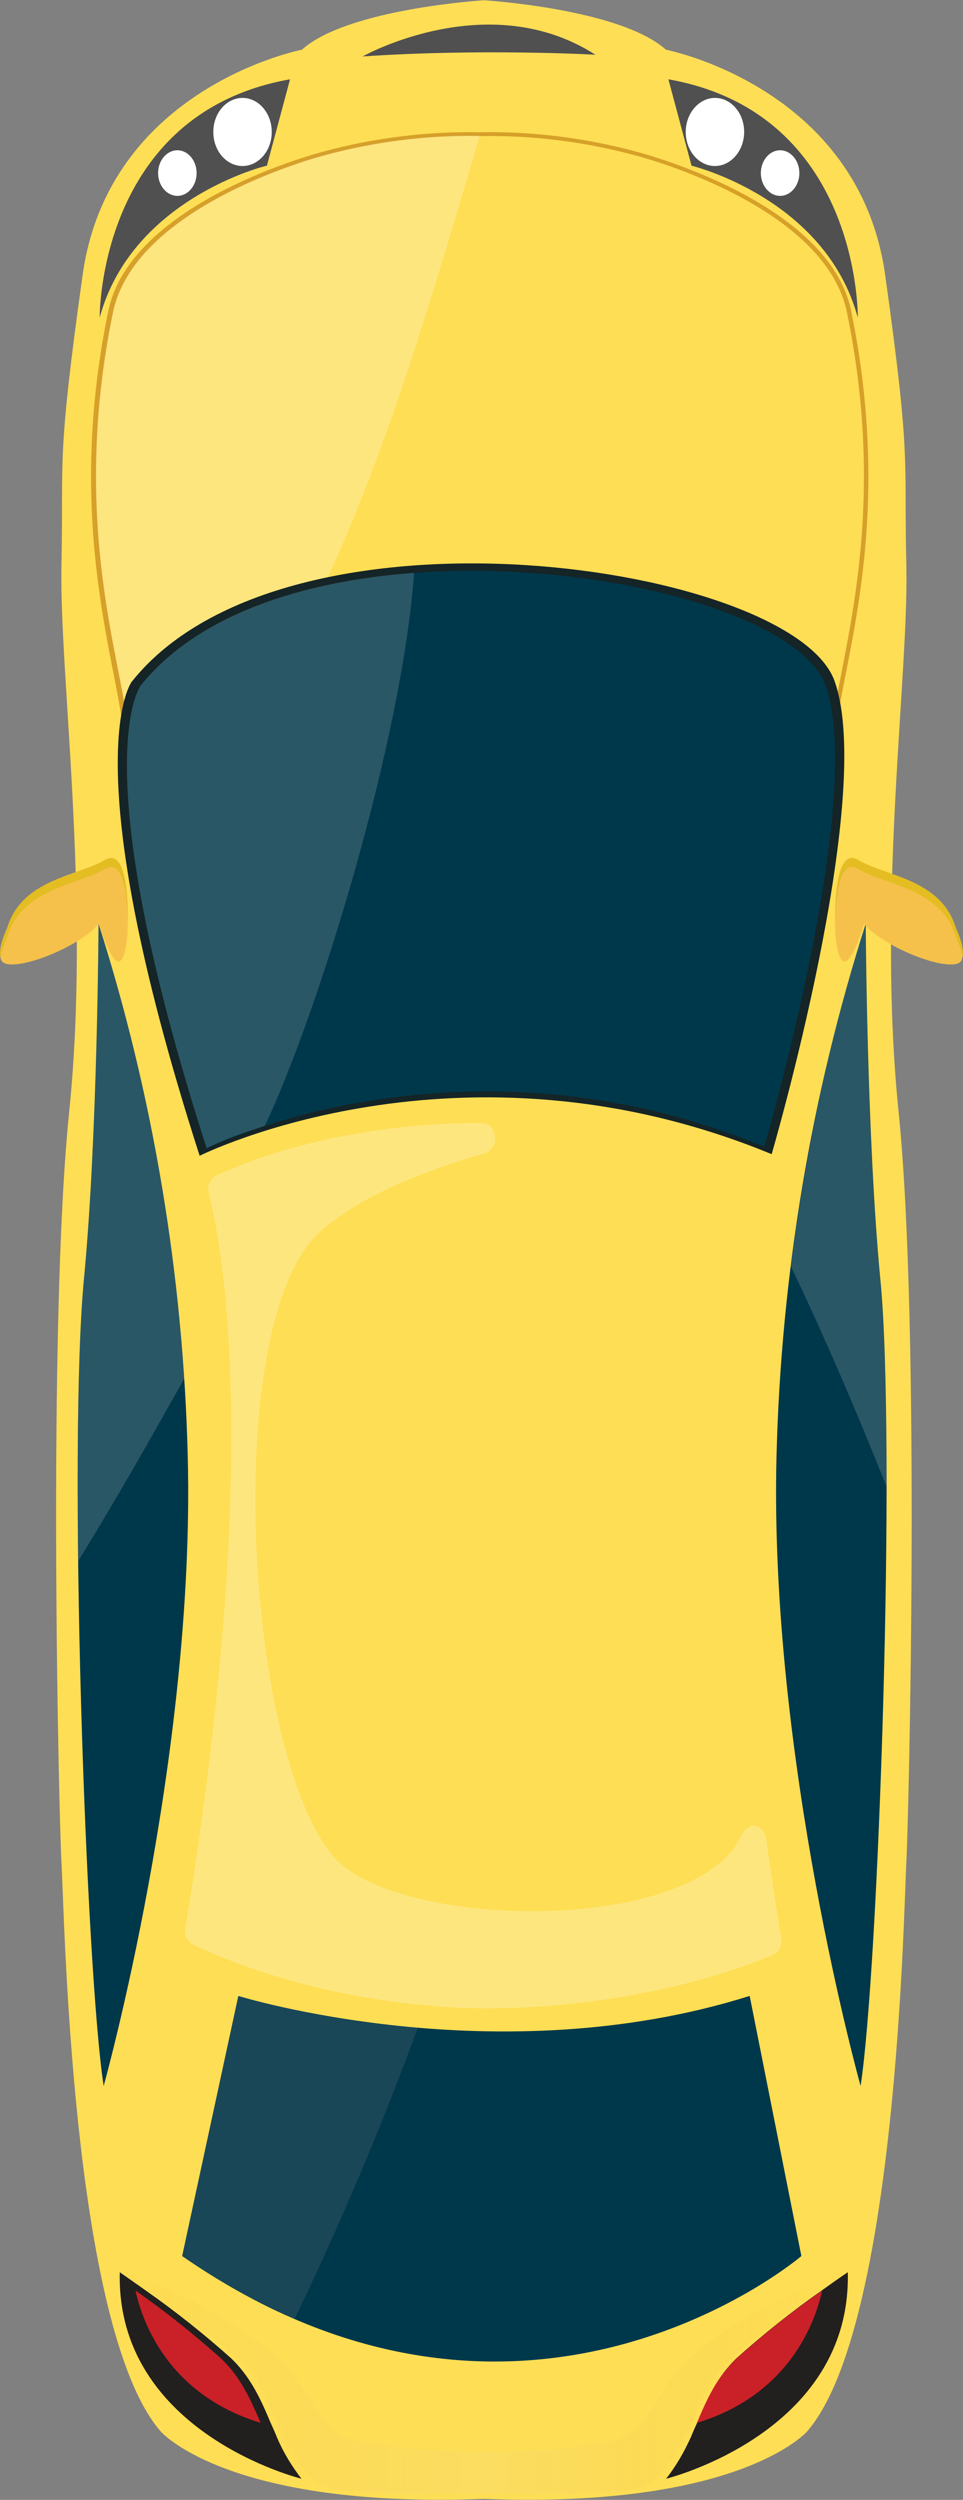 <?xml version="1.0" encoding="utf-8"?>
<!-- Generator: Adobe Illustrator 24.2.3, SVG Export Plug-In . SVG Version: 6.00 Build 0)  -->
<svg version="1.1" id="Layer_1" xmlns="http://www.w3.org/2000/svg" xmlns:xlink="http://www.w3.org/1999/xlink" x="0px" y="0px"
	 viewBox="0 0 300 778.4" style="enable-background:new 0 0 300 778.4;" xml:space="preserve">
<rect x="0" y="0" width="300" height="778.4" fill="#808080" stroke="none"/>
<style type="text/css">
	.st0{fill:#FAA859;}
	.st1{fill:#EF4849;}
	.st2{fill:#ED2324;}
	.st3{fill:#F48182;}
	.st4{fill:#00364D;}
	.st5{fill:#BD202E;}
	.st6{opacity:0.4;}
	.st7{fill:#02566E;}
	.st8{opacity:0.4;enable-background:new    ;}
	.st9{fill:#FFFAF1;}
	.st10{opacity:0.65;fill:url(#Rectangle_24586_2_);enable-background:new    ;}
	.st11{fill:#FEC769;}
	.st12{fill:#4EC9F5;}
	.st13{fill:#F15A2A;}
	.st14{fill:#4A1210;}
	.st15{opacity:0.3;}
	.st16{fill:#FFFFFF;}
	.st17{fill:#C1C1C5;}
	.st18{fill:url(#Path_2973_1_);}
	.st19{fill:url(#Path_2974_1_);}
	.st20{fill:#181415;}
	.st21{fill:#004D65;}
	.st22{fill:#00384B;}
	.st23{fill:#FFDD68;}
	.st24{fill:#FDCE2E;}
	.st25{fill:#242021;}
	.st26{clip-path:url(#SVGID_2_);}
	.st27{fill:#0C151A;}
	.st28{fill:#FEDE54;}
	.st29{fill:#505051;}
	.st30{fill:url(#Path_2823_1_);}
	.st31{fill:#E3BD22;}
	.st32{opacity:0.2;fill:#D0D2D3;enable-background:new    ;}
	.st33{opacity:0.1;fill:#FBCED0;enable-background:new    ;}
	.st34{opacity:0.3;fill:#FEF8E2;enable-background:new    ;}
	.st35{fill:url(#Path_2833_1_);}
	.st36{fill:#221F1F;}
	.st37{fill:#C92127;}
	.st38{fill:#D6A029;}
	.st39{fill:#152426;}
	.st40{fill:url(#Path_2845_1_);}
	.st41{fill:#3CB39E;}
	.st42{opacity:0.4;fill:#7BCCC3;enable-background:new    ;}
	.st43{opacity:0.81;fill:#55C1AF;enable-background:new    ;}
	.st44{fill:#59C2AF;}
	.st45{fill:#158772;}
	.st46{fill:#228E79;}
	.st47{fill:#1C1D1D;}
	.st48{fill:url(#Path_2652_1_);}
	.st49{opacity:0.3;fill:#D1EDF3;enable-background:new    ;}
	.st50{fill:#3ABBA2;}
	.st51{fill:#424143;}
	.st52{fill:none;}
	.st53{fill:#ED2024;}
	.st54{fill:#EF3E3D;}
	.st55{fill:url(#Path_2679_1_);}
	.st56{fill:#991B1E;}
	.st57{opacity:0.3;fill:#FFFFFF;enable-background:new    ;}
	.st58{fill:#F05050;}
	.st59{fill:#FDFEFE;}
	.st60{opacity:0.5;fill:#F38096;enable-background:new    ;}
	.st61{opacity:0.55;fill:#F38096;enable-background:new    ;}
	.st62{fill:#8F191C;}
	.st63{fill:#A3A3A3;}
	.st64{fill:#DCDBDB;}
	.st65{fill:#B6B6B6;}
	.st66{fill:#D2D2D1;}
	.st67{fill:#F6F6F6;}
	.st68{fill:url(#Path_2702_1_);}
	.st69{fill:url(#Path_2703_1_);}
	.st70{fill:#F48789;}
	.st71{fill:#4D4D4E;}
	.st72{fill:#EECAE0;}
	.st73{fill:#F287B6;}
	.st74{fill:#2B5766;}
	.st75{fill:#396B7B;}
	.st76{fill:#EBEBEB;}
</style>
<g id="Group_3713" transform="translate(-53.154 -54.819)">
	<path id="Path_2816" class="st28" d="M335.5,634.7c-0.8,14.4-2.9,144.9-30.9,177.2c0,0-20.7,24.1-100.7,21
		c-80,3.1-100.7-21-100.7-21c-28-32.3-30-162.8-30.9-177.2c-0.8-14.4-4.4-167,2.4-233.6c6.8-66.6-3.1-136.2-2.4-170.2
		s-1.6-32,6.6-90.5s68.3-70.1,68.3-70.1c14.2-12.8,56.7-15.4,56.7-15.4s42.5,2.6,56.7,15.4c0,0,60.1,11.6,68.3,70.1
		c8.2,58.5,5.8,56.4,6.6,90.5c0.8,34-9.2,103.6-2.4,170.2C339.9,467.7,336.3,620.3,335.5,634.7z"/>
	<g id="Group_3706" transform="translate(66.606 63.91)">
		<g id="Group_3704">
			<path id="Path_2817" class="st29" d="M17.6,89.8c0,0-0.6-63.6,59.3-74.2l-7.2,26.9C69.7,42.4,27.7,52.6,17.6,89.8z"/>
			<ellipse id="Ellipse_145" class="st16" cx="62.1" cy="32" rx="9.1" ry="10.6"/>
			<path id="Path_2818" class="st16" d="M47.8,44.8c0,3.9-2.7,7.1-6,7.1c-3.3,0-6-3.2-6-7.1c0-3.9,2.7-7.1,6-7.1c0,0,0,0,0,0
				C45.1,37.7,47.8,40.9,47.8,44.8z"/>
		</g>
		<g id="Group_3705" transform="translate(76.773)">
			<path id="Path_2819" class="st29" d="M177,89.8c0,0,0.9-63.6-59-74.2l7.2,26.9C125.2,42.5,166.9,52.6,177,89.8z"/>
			<path id="Path_2820" class="st16" d="M123.4,32c0,5.9,4.1,10.6,9.1,10.6c5,0,9.1-4.8,9.1-10.6c0-5.9-4.1-10.6-9.1-10.6
				c0,0,0,0,0,0C127.5,21.4,123.4,26.2,123.4,32L123.4,32z"/>
			<path id="Path_2821" class="st16" d="M146.8,44.8c0,3.9,2.7,7.1,6,7.1c3.3,0,6-3.2,6-7.1c0-3.9-2.7-7.1-6-7.1c0,0,0,0,0,0
				C149.5,37.7,146.8,40.9,146.8,44.8z"/>
		</g>
	</g>
	<path id="Path_2822" class="st29" d="M166.1,72.4c0,0,39.1-22,72.6-0.5C238.8,71.8,202.4,69.9,166.1,72.4z"/>
	<g id="Group_3707" transform="translate(53.154 153.392)">
		
			<linearGradient id="Path_2823_1_" gradientUnits="userSpaceOnUse" x1="-3381.792" y1="5498.789" x2="-3379.537" y2="5498.789" gradientTransform="matrix(17.261 0 0 -12.238 59241.988 67480.711)">
			<stop  offset="0" style="stop-color:#F5C14B"/>
			<stop  offset="0.222" style="stop-color:#F6C44B"/>
			<stop  offset="0.426" style="stop-color:#F9D04B"/>
			<stop  offset="0.48" style="stop-color:#FAD54B"/>
			<stop  offset="0.558" style="stop-color:#F9D652"/>
			<stop  offset="0.672" style="stop-color:#F9D867"/>
			<stop  offset="0.808" style="stop-color:#F7DC86"/>
			<stop  offset="0.961" style="stop-color:#F6E3B3"/>
			<stop  offset="0.985" style="stop-color:#F6E5BB"/>
		</linearGradient>
		<path id="Path_2823" class="st30" d="M39.7,192.3c0,0,1.6-28.2-7-23.1c-8.6,5.1-25.9,5.9-30.5,21.3c0,0-3.3,6.5-1.8,9.9
			c2,4.6,23.8-3.4,30.4-11.4C30.8,189,37.8,213.2,39.7,192.3z"/>
		<path id="Path_2824" class="st31" d="M2.2,193.3C6.7,178,24.1,177.1,32.7,172c5.9-3.5,7,8.8,7.1,16.8c0.1-7.4-0.4-23.5-7.1-19.6
			c-8.6,5.1-25.9,5.9-30.5,21.3c0,0-2.7,5.4-2,9C0.6,197.3,1.3,195.2,2.2,193.3z"/>
	</g>
	<g id="Group_3708" transform="translate(63.65 160.93)">
		<path id="Path_2825" class="st22" d="M20.2,181.5c0,0-0.3,66.1-4.5,110.2c-5.1,52.5,0.5,215.5,6.1,251.7c0,0,28.5-102,26.2-195.8
			C46.6,290.9,37.2,234.8,20.2,181.5z"/>
		<path id="Path_2826" class="st32" d="M20.2,181.5c0,0-0.3,66.1-4.5,110.2c-1.8,18.8-2.3,51.9-1.8,88.2
			c11.5-18.6,22.3-37.7,33.1-56.9C43.8,274.6,34.8,227,20.2,181.5z"/>
		<path id="Path_2827" class="st22" d="M259.2,181.5c0,0,0.3,66.1,4.5,110.2c5.1,52.5-0.5,215.5-6.1,251.7c0,0-28.5-102-26.2-195.8
			C232.8,290.9,242.2,234.8,259.2,181.5z"/>
		<path id="Path_2828" class="st32" d="M263.7,291.8c-4.3-44.1-4.5-110.2-4.5-110.2s-15.3,43.5-23.3,106.6
			c10.7,22.4,20.5,45.3,29.8,68.6C265.9,335.1,265.3,313.4,263.7,291.8z"/>
	</g>
	<path id="Path_2829" class="st22" d="M109.9,757.3l17.5-81c0,0,80.2,24.9,159.3,0l16.1,81C302.8,757.3,216.4,831.2,109.9,757.3z"/>
	<path id="Path_2830" class="st33" d="M127.4,676.3l-17.5,81c15.2,10.6,21.8,13.2,35,19.6c14.2-29.4,27-59.6,38.4-90.7
		C164.4,684.8,145.8,681.5,127.4,676.3z"/>
	<path id="Path_2831" class="st28" d="M289.5,422.5c-40.4-19.7-86.3-17.9-86.3-17.9s-45.8-1.8-86.3,17.9c0,0,22,61.5-6.2,233.4
		c-0.3,1.8,0.5,3.6,1.9,4.3c9,4.4,42.5,19.2,90.5,20.2c56.9,0,93.9-18.1,93.9-18.1C268.1,488.1,289.5,422.5,289.5,422.5z"/>
	<path id="Path_2832" class="st34" d="M284.4,625.8c-0.9,1.8-2,3.6-3.1,5.2c-0.1,0.2-0.3,0.4-0.4,0.5c-22.7,26-105.5,22.6-123.7,1.6
		c-27.7-31.9-35.6-166.8-4.3-194.8c11.8-10.6,30.8-18.4,51.5-24.5c2.1-0.6,3.4-3.2,2.9-5.7c-0.5-2.1-2.1-3.6-4-3.5l0,0
		c0,0-43.2-1.7-82.7,16.2c-1.9,0.9-3,3.4-2.4,5.7c4.2,16.2,16.7,82.3-7.3,228.6c-0.4,2.2,0.6,4.4,2.4,5.2c9.8,4.7,42.9,19,90,19.9
		c47.2,0,80.6-12.4,90.7-16.7c1.8-0.8,2.9-3,2.5-5.3c-1.8-10.8-3.3-21.1-4.7-31c-0.4-2.5-2.4-4.3-4.6-3.8
		C286,623.8,285,624.6,284.4,625.8z"/>
	<g id="Group_3709" transform="translate(165.895 153.393)">
		
			<linearGradient id="Path_2833_1_" gradientUnits="userSpaceOnUse" x1="-3502.441" y1="5498.782" x2="-3500.186" y2="5498.782" gradientTransform="matrix(17.259 0 0 -12.237 61178.477 67472.828)">
			<stop  offset="0" style="stop-color:#F5C14B"/>
			<stop  offset="0.222" style="stop-color:#F6C44B"/>
			<stop  offset="0.426" style="stop-color:#F9D04B"/>
			<stop  offset="0.48" style="stop-color:#FAD54B"/>
			<stop  offset="0.558" style="stop-color:#F9D652"/>
			<stop  offset="0.672" style="stop-color:#F9D867"/>
			<stop  offset="0.808" style="stop-color:#F7DC86"/>
			<stop  offset="0.961" style="stop-color:#F6E3B3"/>
			<stop  offset="0.985" style="stop-color:#F6E5BB"/>
		</linearGradient>
		<path id="Path_2833" class="st35" d="M147.5,192.3c0,0-1.6-28.2,7-23.1c8.6,5.1,25.9,5.9,30.5,21.3c0,0,3.3,6.5,1.8,9.9
			c-2,4.6-23.8-3.4-30.4-11.4C156.5,189,149.5,213.2,147.5,192.3z"/>
		<path id="Path_2834" class="st31" d="M185.1,193.3c-4.5-15.3-21.9-16.2-30.5-21.3c-5.9-3.5-7,8.8-7.1,16.8
			c-0.1-7.4,0.5-23.5,7.1-19.6c8.6,5.1,25.9,5.9,30.5,21.3c0,0,2.7,5.4,2,9C186.7,197.3,186,195.2,185.1,193.3z"/>
	</g>
	<g id="Group_3711" transform="translate(69.366 315.837)">
		<path id="Path_2835" class="st36" d="M28.5,451.7c0.2,0.2,0.5,0.3,0.7,0.5c9.3,6.5,18.2,13.6,26.7,21.2c6.1,5.9,9.2,12.9,12.2,20
			c0.7,1.5,1.4,3.1,2,4.6c2,4.7,4.6,8.9,7.6,12.8c0,0-57.8-14.2-56.6-64.3"/>
		<path id="Path_2836" class="st37" d="M65,493.4c-30-9.1-37.3-33.3-39-41.2c9.3,6.5,18.2,13.6,26.7,21.2
			C58.9,479.3,61.9,486.3,65,493.4z"/>
		<g id="Group_3710" transform="translate(73.698)">
			<path id="Path_2837" class="st36" d="M117.6,510.8c0,0,57.8-14.2,56.6-64.3c0,0-3,2-7.3,5.1c-0.2,0.2-0.5,0.3-0.7,0.5
				c-9.3,6.5-18.2,13.6-26.7,21.2c-6.1,5.9-9.2,12.9-12.2,20c-0.7,1.5-1.4,3.1-2,4.6C123.1,502.7,120.6,507,117.6,510.8z"/>
			<path id="Path_2838" class="st37" d="M127.2,493.4c30-9.1,37.3-33.3,39-41.2c-9.3,6.5-18.2,13.6-26.7,21.2
				C133.3,479.3,130.2,486.3,127.2,493.4z"/>
		</g>
	</g>
	<path id="Path_2839" class="st38" d="M318.3,151.6c-7.1-34.5-67.1-49.6-67.1-49.6c-15.9-4.3-32.3-6.3-48.6-6
		c-16.3-0.3-32.7,1.7-48.6,6c0,0-59.9,15.2-67.1,49.6c-13.9,67.2,3.4,111.3,4.7,132.2h221.9C314.9,262.9,332.2,218.9,318.3,151.6z"
		/>
	<path id="Path_2840" class="st28" d="M317,152.1c-7-34.1-66.3-49-66.3-49c-15.7-4.2-31.9-6.2-48-5.9c-16.2-0.3-32.3,1.7-48,5.9
		c0,0-59.2,15-66.3,49c-13.7,66.5,3.4,110,4.7,130.7h219.3C313.6,262.1,330.7,218.5,317,152.1z"/>
	<path id="Path_2841" class="st34" d="M202.6,97.1c-16.2-0.3-32.3,1.7-48,5.9c0,0-59.2,15-66.3,49c-13.7,66.5,3.4,110,4.7,130.7
		h36.6C163.9,227.2,180,173.5,202.6,97.1z"/>
	<g id="Group_3712" transform="translate(69.047 119.5)">
		<path id="Path_2842" class="st39" d="M46.3,295.2c0,0,81-40.6,178.2-0.5c0,0,32.5-111.1,19.6-147.3s-170.5-60.1-218.8,0
			C25.2,147.3,6.4,171.2,46.3,295.2z"/>
		<path id="Path_2843" class="st22" d="M48.5,292.9c0,0,79-39.6,173.7-0.5c0,0,31.7-108.3,19.1-143.6s-166.2-58.6-213.4,0
			C28,148.7,9.6,172,48.5,292.9z"/>
		<path id="Path_2844" class="st32" d="M28,148.7c0,0-18.4,23.3,20.5,144.2c0,0,3.9-2.5,18.1-7c16.7-35.3,42.8-120.2,46.5-172.2
			C78.4,116.2,45.7,126.7,28,148.7z"/>
	</g>
	
		<linearGradient id="Path_2845_1_" gradientUnits="userSpaceOnUse" x1="-3447.847" y1="5664.485" x2="-3445.418" y2="5664.485" gradientTransform="matrix(98.217 0 0 -25.758 338716.438 146700.312)">
		<stop  offset="0" style="stop-color:#ECBF45;stop-opacity:0"/>
		<stop  offset="0.22" style="stop-color:#F0CB5D;stop-opacity:0.149"/>
		<stop  offset="0.524" style="stop-color:#F7DB7A;stop-opacity:0.341"/>
		<stop  offset="0.681" style="stop-color:#F2CF63;stop-opacity:0.212"/>
		<stop  offset="0.89" style="stop-color:#EDC048;stop-opacity:5.900000e-02"/>
		<stop  offset="1" style="stop-color:#EBBB40;stop-opacity:0"/>
		<stop  offset="1" style="stop-color:#E9BA3F;stop-opacity:0.114"/>
		<stop  offset="1" style="stop-color:#E9B93D;stop-opacity:0.427"/>
		<stop  offset="1" style="stop-color:#EAB83A;stop-opacity:0.671"/>
		<stop  offset="1" style="stop-color:#EAB838;stop-opacity:0.851"/>
		<stop  offset="1" style="stop-color:#EAB837;stop-opacity:0.961"/>
		<stop  offset="1" style="stop-color:#EAB837"/>
	</linearGradient>
	<path id="Path_2845" class="st40" d="M306.9,765.8c-12.7,5-24.9,12-36,20.8c-12.2,9.9-11.8,18-21.7,26.1
		c-6.3,5.2-41.5,5.5-45.3,5.6c-3.8-0.1-38.9-0.4-45.3-5.6c-9.8-8.1-9.4-16.2-21.7-26.1c-11.2-8.8-23.3-15.7-36-20.8
		c-7-2.7-10.3-5.3-10.3-3.8c-0.1,1.2,37.5,24.7,42.4,33.7c4.9,9.1,11.9,30.2,22.1,33.6c7.7,2.6,35.5,2.3,48.9,1.9
		c13.4,0.3,41.2,0.6,48.9-1.9c10.2-3.4,17.2-24.5,22.1-33.6c4.8-8.9,42.4-32.5,42.4-33.7C317.2,760.5,313.9,763.1,306.9,765.8z"/>
</g>
</svg>
